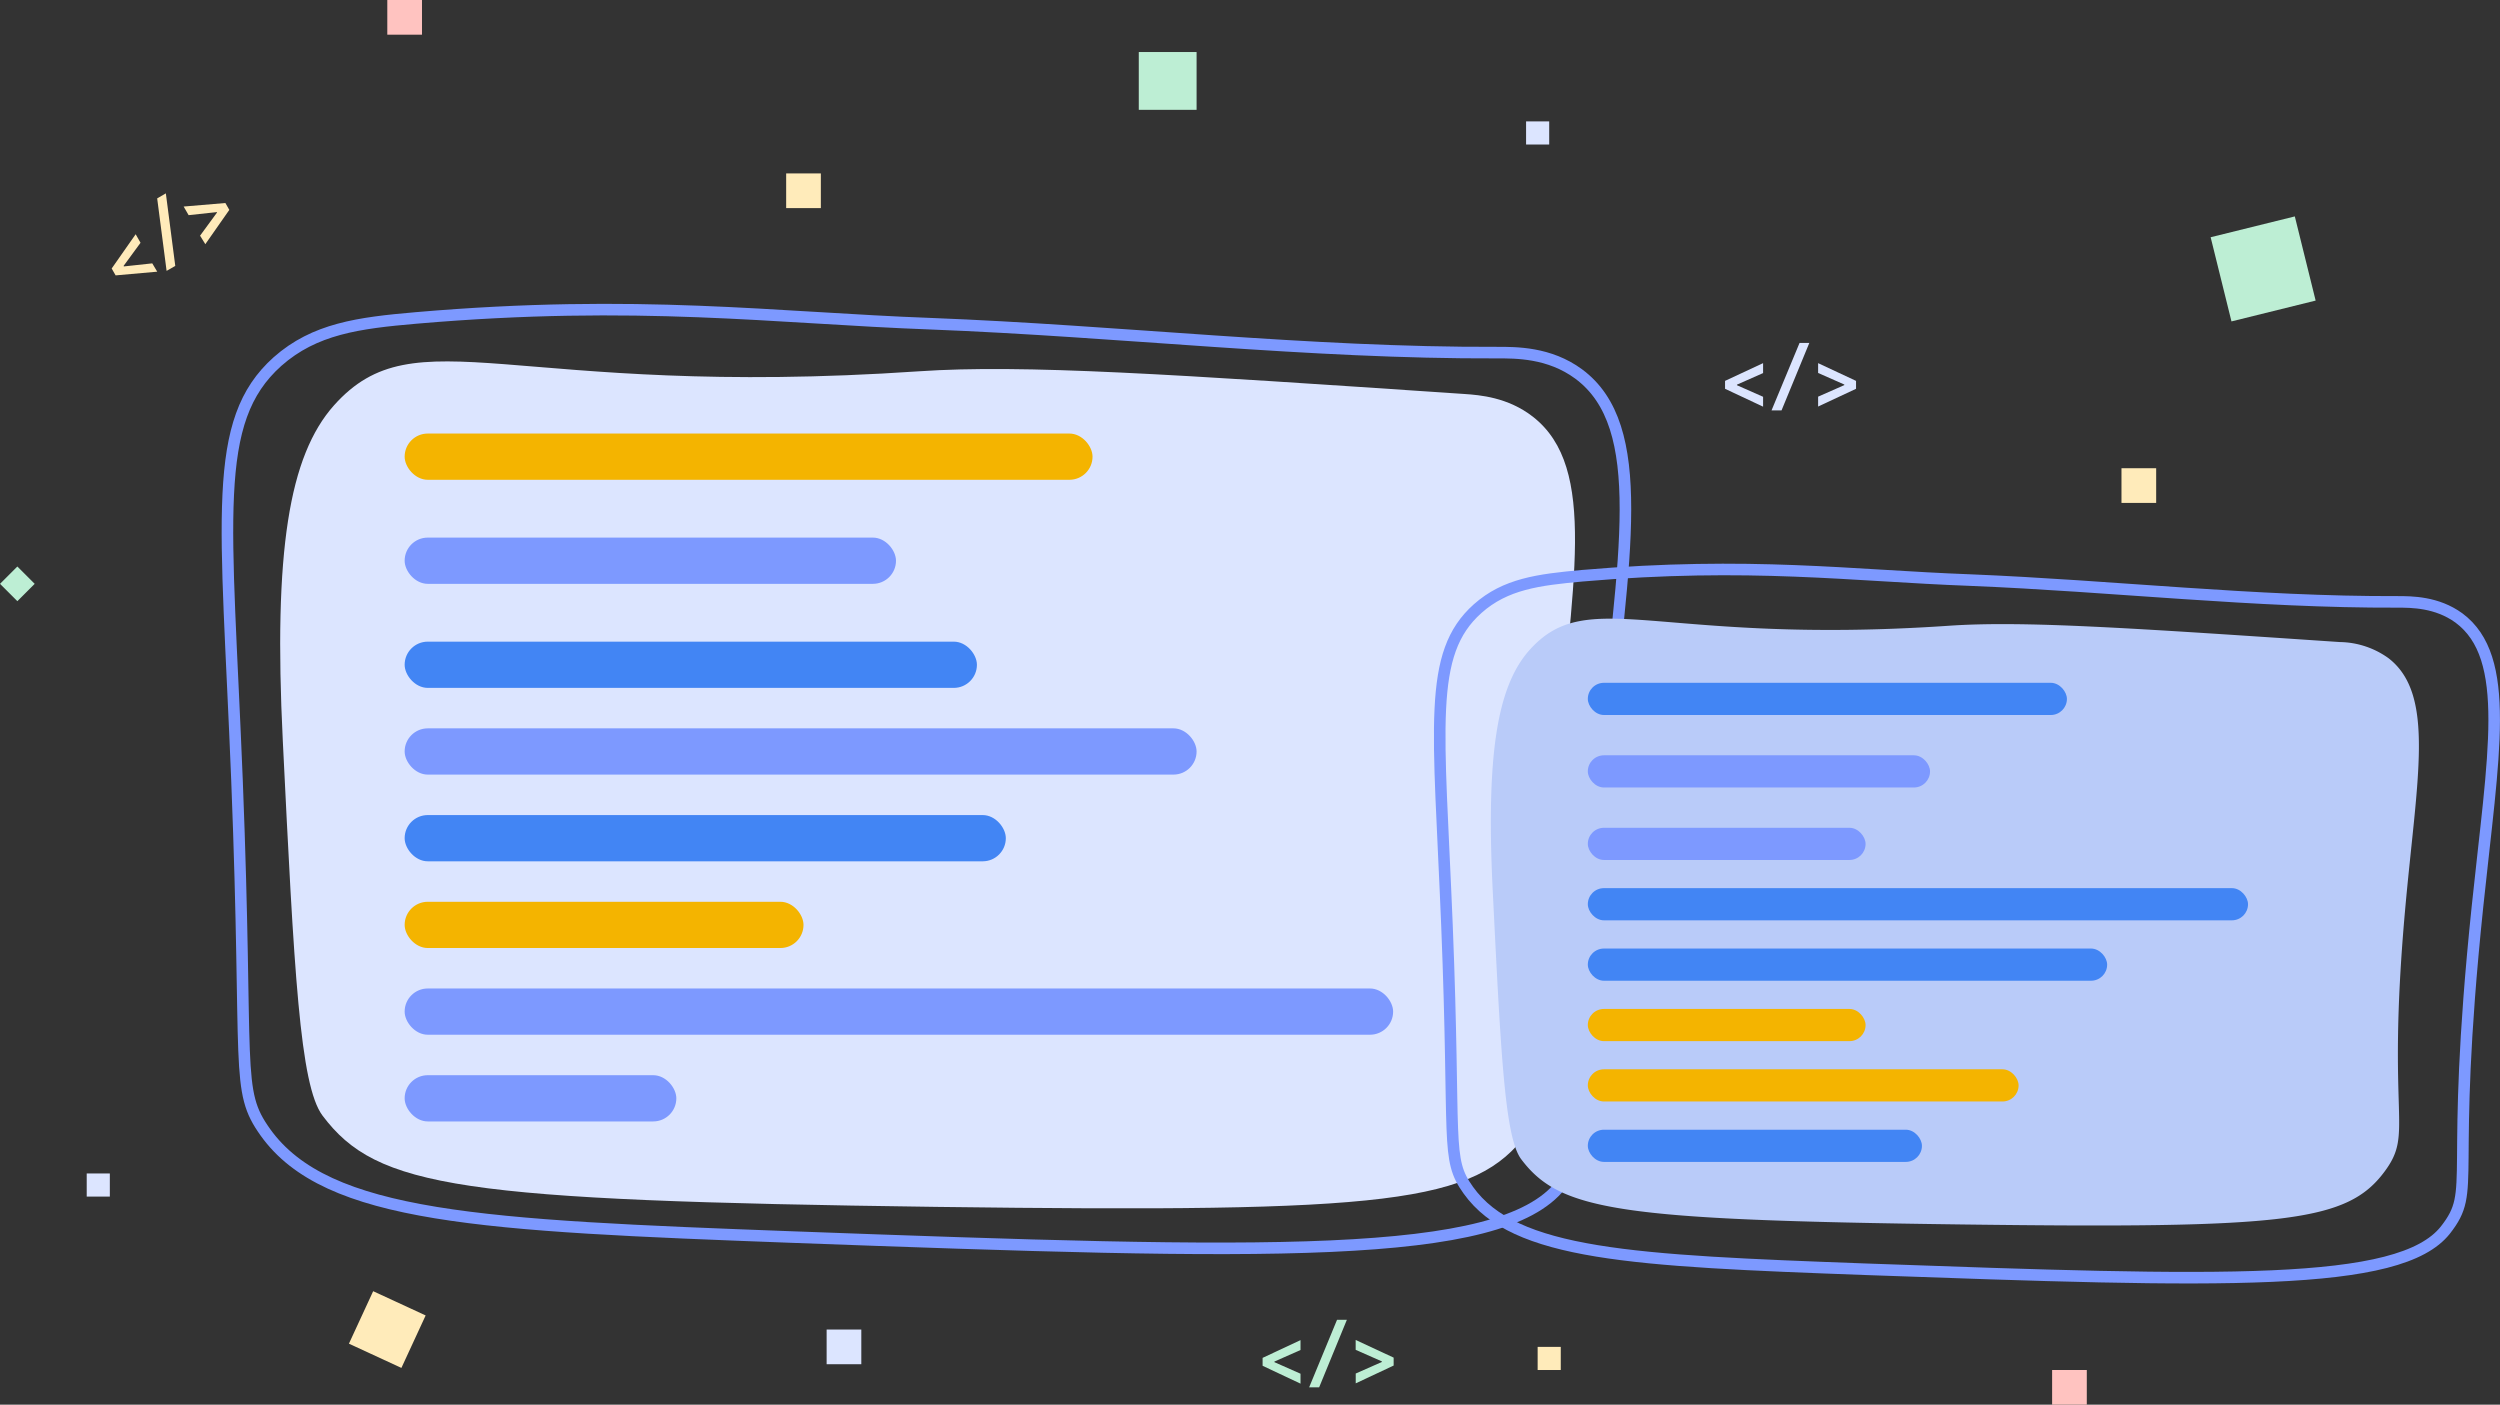 <svg id="Layer_1" data-name="Layer 1" xmlns="http://www.w3.org/2000/svg" viewBox="0 0 432.48 243"><rect x="0" y="0" width="432.48" height="243" fill="#333333" stroke="none"/><defs><style>.cls-1{fill:none;stroke:#7d99ff;stroke-miterlimit:10;stroke-width:2px;}.cls-2{fill:#dce5ff;}.cls-3{fill:#f4b400;}.cls-4{fill:#7d99ff;}.cls-5{fill:#4285f4;}.cls-6{fill:#b9cbf9;}.cls-7{fill:#ffebba;}.cls-8{fill:#bdeed4;}.cls-9{fill:#ffc3c0;}</style></defs><title>coding-illustration</title><path class="cls-1" d="M48,62.55C54.42,56.87,62,55.86,72,55c38.42-3.31,62,0,89,1,32.68,1.26,65.29,5.12,98,5,3.21,0,9-.06,14.09,3.69,12.27,9.08,7.9,31.41,4.27,66.13-6.64,63.61.1,64.73-7.36,74.18-10.43,13.21-51.43,12-133,9-53.49-2-80.45-3.24-91.09-18.12C40.61,188.47,43,185.71,41,135,39.17,89.44,36.45,72.89,48,62.55Z"/><path class="cls-2" d="M57.77,70.13C72,54.17,88.4,69.05,159,64.23c17.95-1.22,43.43.49,94.38,3.93,2.6.18,7.48.56,11.8,3.93,11.33,8.85,6.78,29.05,3.93,61-4.55,50.92,2.22,53.27-4.91,62.91-9,12.21-23.85,13.8-102.25,12.78C79.54,207.67,65.21,205.51,55.8,193c-3.94-5.23-4.92-25.12-6.88-64.89C47.3,95.33,50,78.88,57.77,70.13Z"/><rect class="cls-3" x="70" y="75" width="119" height="8" rx="4"/><rect class="cls-4" x="70" y="93" width="85" height="8" rx="4"/><rect class="cls-5" x="70" y="111" width="99" height="8" rx="4"/><rect class="cls-4" x="70" y="126" width="137" height="8" rx="4"/><rect class="cls-4" x="70" y="171" width="171" height="8" rx="4"/><rect class="cls-4" x="70" y="186" width="47" height="8" rx="4"/><rect class="cls-5" x="70" y="141" width="104" height="8" rx="4"/><rect class="cls-3" x="70" y="156" width="69" height="8" rx="4"/><path class="cls-1" d="M255.62,105.29c4.81-4.28,10.51-5,18.07-5.69,29-2.5,46.74,0,67.13.75,24.65,1,49.25,3.86,73.92,3.77,2.42,0,6.81,0,10.63,2.78,9.25,6.85,5.95,23.7,3.22,49.88-5,48,.07,48.83-5.55,56-7.87,10-38.8,9-100.32,6.79-40.35-1.48-60.69-2.45-68.71-13.67-4-5.59-2.17-7.67-3.7-45.92C248.92,125.57,246.87,113.09,255.62,105.29Z"/><path class="cls-6" d="M264.57,112.48c10.2-11.44,21.95-.77,72.57-4.23,12.86-.88,31.12.36,67.63,2.82a14.76,14.76,0,0,1,8.46,2.82c8.12,6.34,4.86,20.81,2.82,43.68-3.26,36.49,1.59,38.18-3.53,45.09-6.47,8.74-17.08,9.89-73.27,9.16-59.07-.77-69.34-2.32-76.09-11.28-2.82-3.74-3.52-18-4.93-46.49C257.07,130.54,259,118.75,264.57,112.48Z"/><rect class="cls-5" x="274.68" y="118.12" width="82.88" height="5.57" rx="2.79"/><rect class="cls-4" x="274.68" y="130.66" width="59.2" height="5.57" rx="2.79"/><rect class="cls-4" x="274.68" y="143.2" width="48.05" height="5.57" rx="2.79"/><rect class="cls-5" x="274.68" y="153.64" width="114.21" height="5.57" rx="2.79"/><rect class="cls-3" x="274.68" y="184.98" width="74.52" height="5.57" rx="2.79"/><rect class="cls-5" x="274.68" y="195.43" width="57.8" height="5.57" rx="2.79"/><rect class="cls-5" x="274.68" y="164.09" width="89.84" height="5.57" rx="2.79"/><rect class="cls-3" x="274.68" y="174.54" width="48.05" height="5.57" rx="2.79"/><path class="cls-2" d="M298.42,67.26V65.89L305,62.82v1.72l-4.52,2v.1l4.52,2v1.71Z"/><path class="cls-2" d="M311.31,59.32H313L308.19,71h-1.73Z"/><path class="cls-2" d="M314.52,68.62l4.53-2v-.1l-4.53-2V62.82l6.56,3.07v1.37l-6.56,3.07Z"/><path class="cls-7" d="M20,47.64l-.68-1.19,4.15-5.93L24.31,42l-2.93,4,.05.09,4.91-.53L27.2,47Z"/><path class="cls-7" d="M27.19,34.32l1.5-.87L30.32,46l-1.5.86Z"/><path class="cls-7" d="M34.61,40.77l2.93-4,0-.08-4.91.53-.86-1.49,7.22-.61.68,1.19-4.15,5.93Z"/><path class="cls-8" d="M218.42,236.27V234.9l6.56-3.07v1.71l-4.52,2v.1l4.52,2v1.72Z"/><path class="cls-8" d="M231.3,228.31H233L228.2,240h-1.73Z"/><path class="cls-8" d="M234.53,237.61l4.52-2v-.1l-4.53-2v-1.71l6.57,3.06v1.37l-6.56,3.08Z"/><rect class="cls-8" x="197" y="9" width="10" height="10"/><rect class="cls-8" x="384" y="39" width="15" height="15" transform="translate(0.3 95.43) rotate(-13.9)"/><rect class="cls-7" x="266" y="233" width="4" height="4"/><rect class="cls-2" x="264" y="21" width="4" height="4"/><rect class="cls-2" x="15" y="203" width="4" height="4"/><rect class="cls-9" x="67" width="6" height="6"/><rect class="cls-9" x="355" y="237" width="6" height="6"/><rect class="cls-7" x="367" y="81" width="6" height="6"/><rect class="cls-7" x="136" y="30" width="6" height="6"/><rect class="cls-7" x="62" y="225" width="10" height="10" transform="translate(102.65 -6.89) rotate(24.8)"/><rect class="cls-2" x="143" y="230" width="6" height="6"/><rect class="cls-8" x="0.88" y="98.88" width="4.24" height="4.24" transform="translate(72.3 27.46) rotate(45)"/></svg>